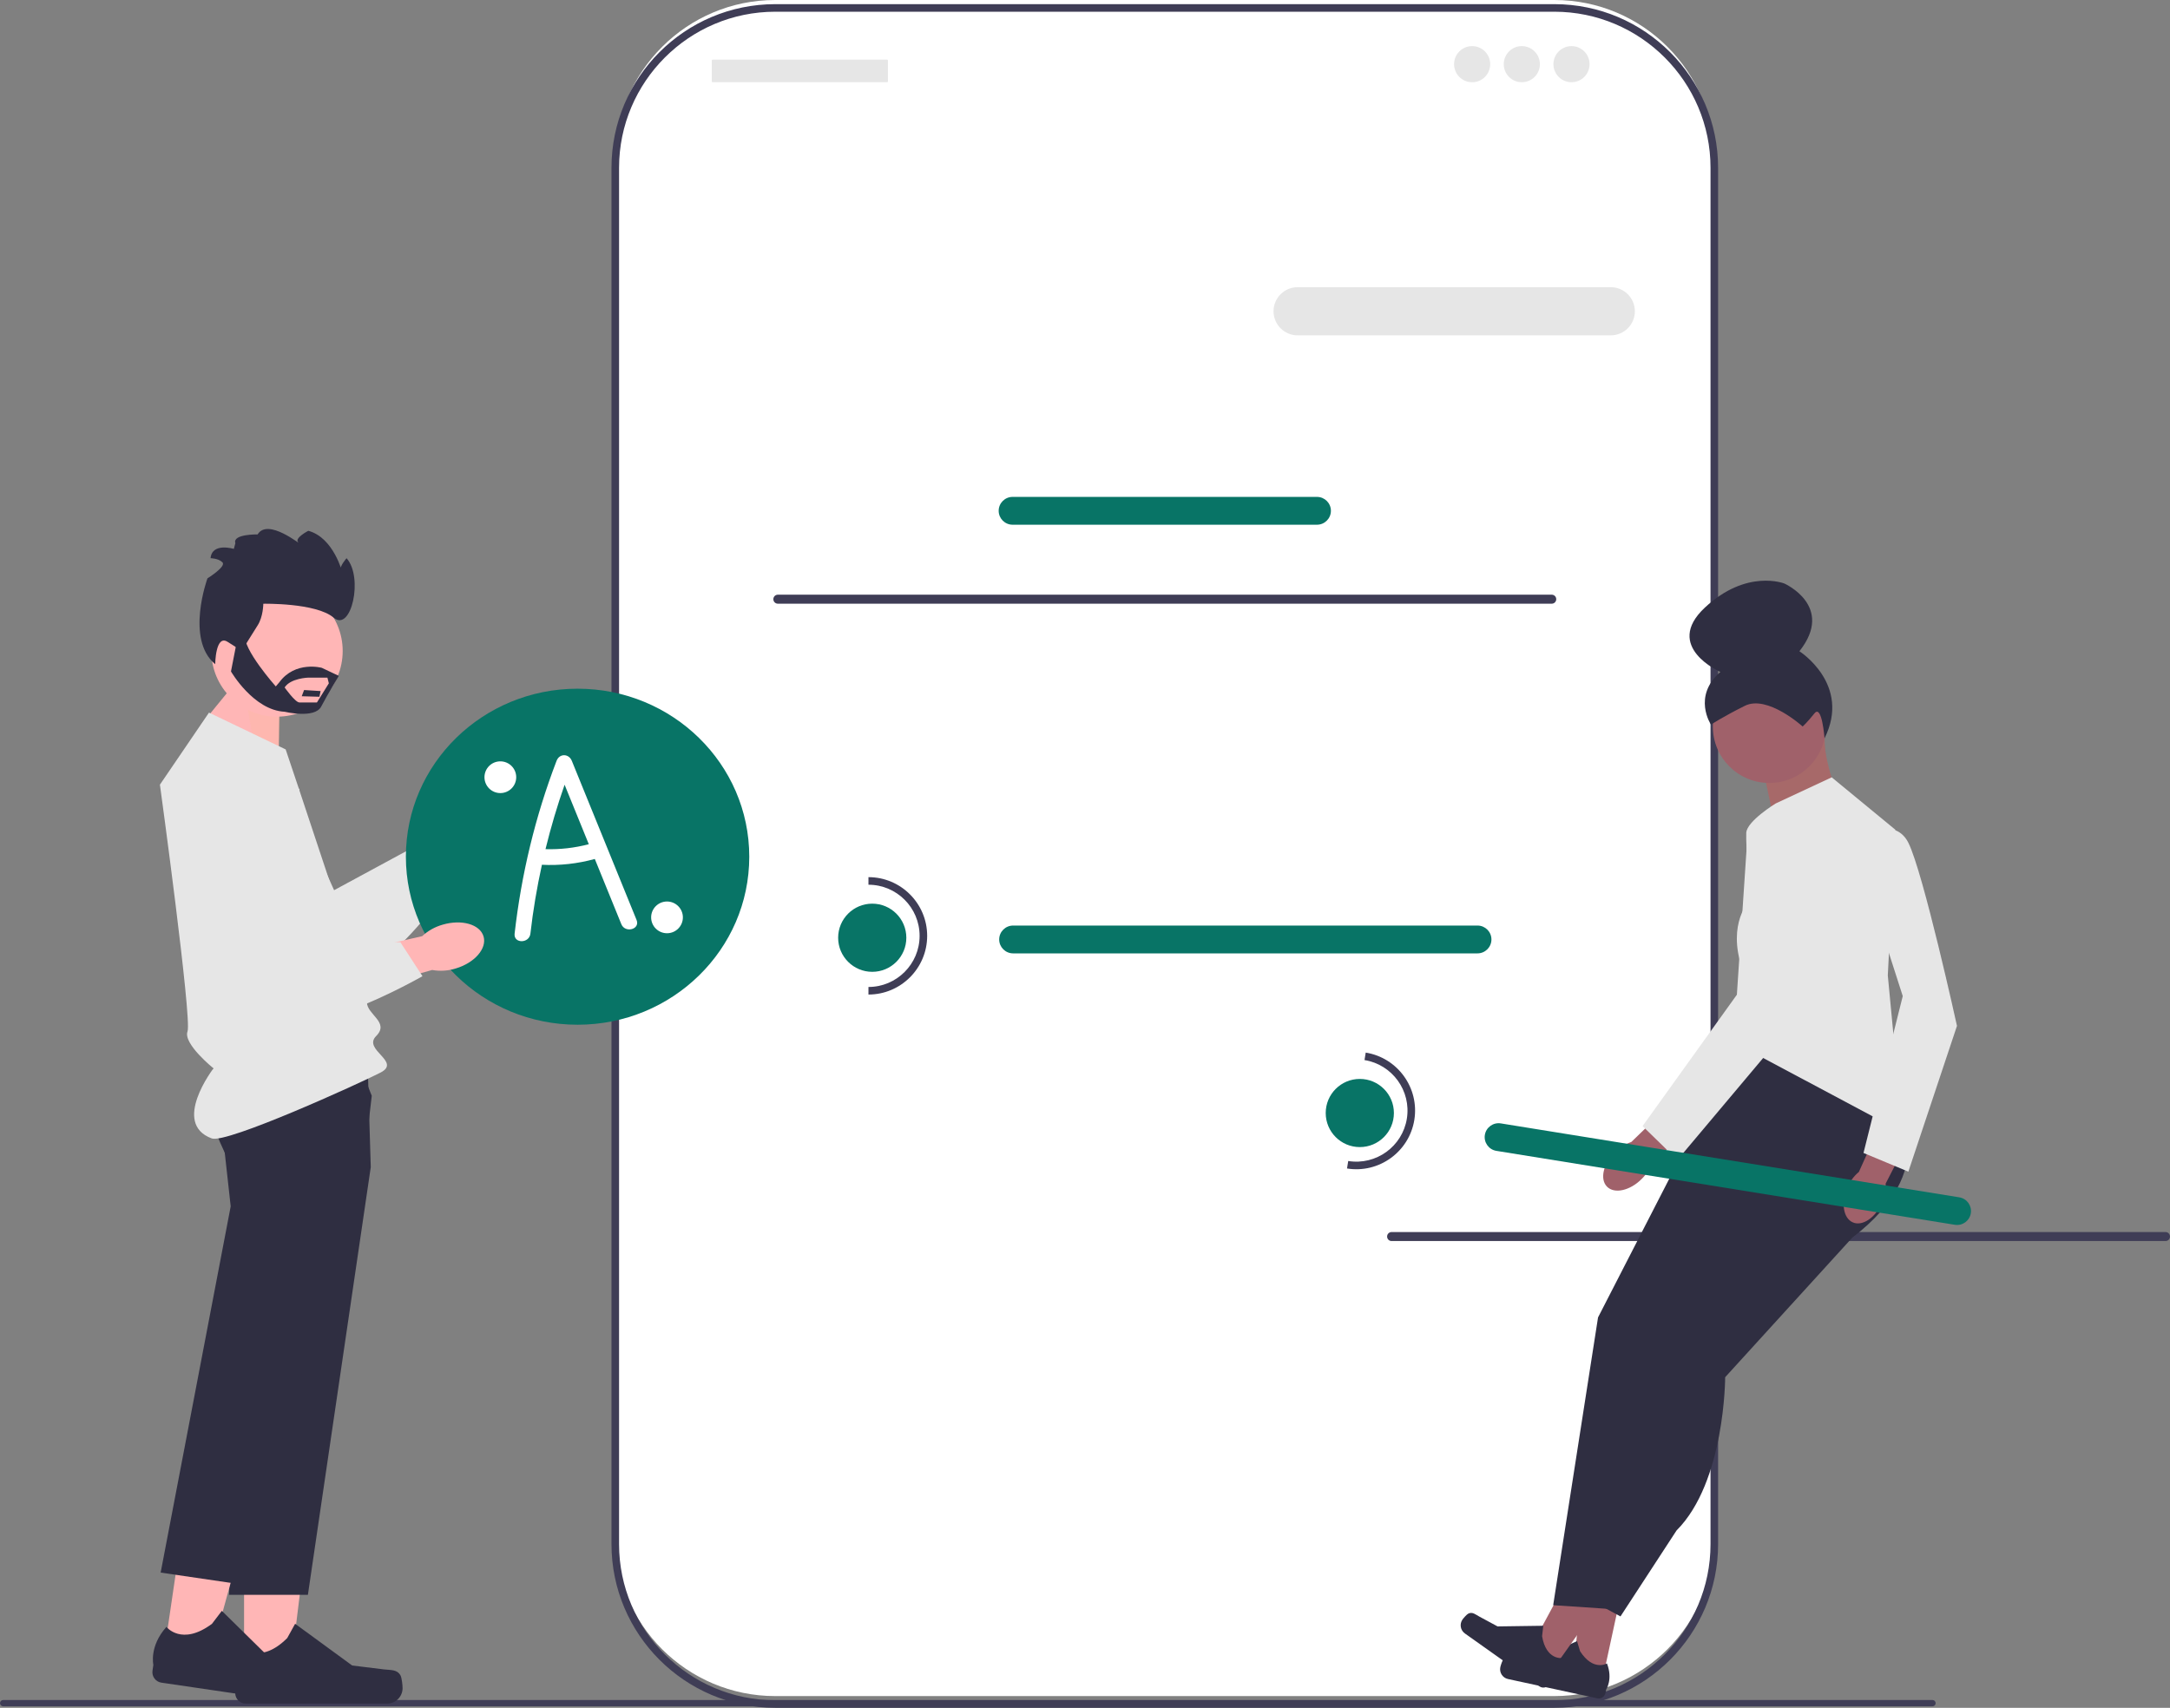 <svg width="512" height="403" viewBox="0 0 512 403" fill="none" xmlns="http://www.w3.org/2000/svg">
<rect x="0" y="0" width="512" height="403" fill="#808080" stroke="none"/>
<g style="mix-blend-mode:multiply" clip-path="url(#clip0_64_1439)">
<path d="M134.292 181.879C133.165 181.879 132.249 182.795 132.249 183.922V200.267C132.249 201.394 133.165 202.31 134.292 202.31C135.419 202.31 136.336 201.394 136.336 200.267V183.922C136.336 182.795 135.419 181.879 134.292 181.879Z" fill="#3F3D56"/>
<path d="M366.739 0H182.915C162.069 0 145.17 16.895 145.17 37.736V362.498C145.17 383.339 162.069 400.235 182.914 400.235H366.739C387.585 400.235 404.484 383.339 404.484 362.498V37.736C404.484 16.895 387.585 0 366.739 0Z" fill="white"/>
<path d="M366.739 403H182.915C161.609 403 144.276 385.671 144.276 364.37V39.609C144.276 18.308 161.609 0.979 182.915 0.979H366.739C388.044 0.979 405.377 18.308 405.377 39.609V364.37C405.377 385.671 388.044 403 366.739 403ZM182.915 2.766C162.595 2.766 146.064 19.293 146.064 39.609V364.37C146.064 384.685 162.595 401.213 182.915 401.213H366.739C387.059 401.213 403.59 384.685 403.59 364.37V39.609C403.59 19.293 387.059 2.766 366.739 2.766H182.915Z" fill="#3F3D56"/>
<path d="M380.054 79.133H306.167C303.033 79.133 300.483 76.584 300.483 73.451C300.483 70.318 303.033 67.769 306.167 67.769H380.054C383.188 67.769 385.738 70.318 385.738 73.451C385.738 76.584 383.188 79.133 380.054 79.133Z" fill="#E6E6E6"/>
<path d="M310.738 123.82H238.916C237.105 123.82 235.632 122.347 235.632 120.537C235.632 118.726 237.105 117.254 238.916 117.254H310.738C312.549 117.254 314.021 118.726 314.021 120.537C314.021 122.347 312.549 123.82 310.738 123.82Z" fill="#087466"/>
<path d="M209.308 14.077H168.136C168.029 14.077 167.943 14.164 167.943 14.271V19.21C167.943 19.317 168.029 19.404 168.136 19.404H209.308C209.415 19.404 209.502 19.317 209.502 19.21V14.271C209.502 14.164 209.415 14.077 209.308 14.077Z" fill="#E6E6E6"/>
<path d="M347.342 19.404C349.697 19.404 351.605 17.496 351.605 15.142C351.605 12.789 349.697 10.881 347.342 10.881C344.988 10.881 343.08 12.789 343.08 15.142C343.08 17.496 344.988 19.404 347.342 19.404Z" fill="#E6E6E6"/>
<path d="M359.064 19.404C361.418 19.404 363.327 17.496 363.327 15.142C363.327 12.789 361.418 10.881 359.064 10.881C356.71 10.881 354.802 12.789 354.802 15.142C354.802 17.496 356.71 19.404 359.064 19.404Z" fill="#E6E6E6"/>
<path d="M370.786 19.404C373.14 19.404 375.049 17.496 375.049 15.142C375.049 12.789 373.14 10.881 370.786 10.881C368.432 10.881 366.524 12.789 366.524 15.142C366.524 17.496 368.432 19.404 370.786 19.404Z" fill="#E6E6E6"/>
<path d="M182.467 141.394C182.467 141.984 182.941 142.458 183.531 142.458H366.123C366.713 142.458 367.186 141.984 367.186 141.394C367.186 140.805 366.713 140.331 366.123 140.331H183.531C182.941 140.331 182.467 140.805 182.467 141.394Z" fill="#3F3D56"/>
<path d="M327.281 291.794C327.281 292.384 327.754 292.857 328.344 292.857H510.936C511.526 292.857 512 292.384 512 291.794C512 291.204 511.526 290.73 510.936 290.73H328.344C327.754 290.73 327.281 291.204 327.281 291.794Z" fill="#3F3D56"/>
<path d="M348.613 224.973H239.036C237.226 224.973 235.752 223.5 235.752 221.69C235.752 219.88 237.226 218.407 239.036 218.407H348.613C350.424 218.407 351.896 219.88 351.896 221.69C351.896 223.5 350.424 224.973 348.613 224.973Z" fill="#087466"/>
<path d="M205.801 229.327C210.244 229.327 213.845 225.726 213.845 221.285C213.845 216.843 210.244 213.242 205.801 213.242C201.359 213.242 197.757 216.843 197.757 221.285C197.757 225.726 201.359 229.327 205.801 229.327Z" fill="#087466"/>
<path d="M204.907 234.688V232.901C211.561 232.901 216.974 227.489 216.974 220.837C216.974 214.185 211.561 208.774 204.907 208.774V206.986C212.547 206.986 218.761 213.2 218.761 220.837C218.761 228.475 212.547 234.688 204.907 234.688Z" fill="#3F3D56"/>
<path d="M109.098 188.85C112.379 185.511 116.762 184.498 118.886 186.586C121.011 188.674 120.073 193.072 116.79 196.412C115.497 197.764 113.899 198.786 112.13 199.394L98.048 213.364L91.632 206.618L106.195 193.562C106.772 191.782 107.768 190.166 109.098 188.85Z" fill="#FFB6B6"/>
<path d="M64.063 177.319L78.827 210.065L102.403 197.306L110.841 201.783C110.841 201.783 91.568 233.997 78.372 230.33C65.175 226.663 41.742 193.412 45.964 183.15C50.187 172.887 64.063 177.319 64.063 177.319Z" fill="#E6E6E6"/>
<path d="M0 401.904C0 402.316 0.331 402.646 0.743 402.646H455.963C456.375 402.646 456.706 402.316 456.706 401.904C456.706 401.492 456.375 401.161 455.963 401.161H0.743C0.331 401.161 0 401.492 0 401.904Z" fill="#3F3D56"/>
<path d="M136.276 241.811C158.649 241.811 176.786 224.06 176.786 202.163C176.786 180.266 158.649 162.516 136.276 162.516C113.903 162.516 95.766 180.266 95.766 202.163C95.766 224.06 113.903 241.811 136.276 241.811Z" fill="#087466"/>
<path d="M57.589 395.56L68.355 395.559L73.476 354.044L57.587 354.045L57.589 395.56Z" fill="#FFB6B6"/>
<path d="M94.473 395.316C94.808 395.881 94.985 397.702 94.985 398.359C94.985 400.376 93.349 402.012 91.331 402.012H57.992C56.615 402.012 55.499 400.896 55.499 399.52V398.132C55.499 398.132 53.85 393.961 57.246 388.82C57.246 388.82 61.466 392.846 67.772 386.541L69.632 383.173L83.093 393.015L90.554 393.934C92.186 394.135 93.633 393.902 94.473 395.316Z" fill="#2F2E41"/>
<path d="M65.735 179.421L65.953 164.904L56.999 159.323L47.263 171.231L65.735 179.421Z" fill="#FFB6B6"/>
<path opacity="0.1" d="M65.735 179.421L66.315 165.265L56.999 159.323L60.164 176.841L65.735 179.421Z" fill="#F5C062" fill-opacity="0.84"/>
<path d="M87.481 275.414L72.647 376.338H54.035L56.51 318.728L57.812 288.436L54.035 274.017C54.035 274.017 52.313 270.812 50.862 266.927C49.226 262.543 47.935 257.287 49.852 254.795C50.558 253.876 52.392 253.196 54.885 252.689C56.408 252.378 58.181 252.136 60.095 251.948C71.102 250.859 86.757 251.539 86.757 251.539L87.156 264.67L87.376 272.002L87.481 275.414Z" fill="#2F2E41"/>
<path d="M38.626 390.625L49.277 392.19L60.383 351.86L44.663 349.551L38.626 390.625Z" fill="#FFB6B6"/>
<path d="M75.153 395.747C75.402 396.354 75.312 398.182 75.217 398.832C74.923 400.828 73.067 402.208 71.07 401.914L38.085 397.066C36.723 396.866 35.781 395.6 35.982 394.238L36.184 392.865C36.184 392.865 35.159 388.499 39.266 383.906C39.266 383.906 42.856 388.503 50.012 383.182L52.342 380.12L64.228 391.816L71.476 393.809C73.062 394.245 74.528 394.226 75.153 395.747Z" fill="#2F2E41"/>
<path d="M87.715 258.582L85.68 276.101L74.584 313.018L56.318 373.796L37.906 371.091L54.43 284.674L52.794 269.856C52.794 269.856 52.261 268.383 51.651 266.226C50.438 261.96 48.918 255.013 50.59 251.469C50.816 250.987 51.1 250.569 51.451 250.231C52.109 249.593 53.446 249.206 55.238 249C62.727 248.154 78.15 250.574 85.013 251.762L87.715 258.582Z" fill="#2F2E41"/>
<path d="M49.31 168.159L67.4 176.841C67.4 176.841 86.577 233.634 86.577 236.527C86.577 239.421 92.004 241.23 88.748 244.486C85.491 247.741 94.808 250.498 89.788 253.099C84.768 255.699 53.449 269.924 49.967 268.641C40.362 265.103 50.374 252.103 50.374 252.103C50.374 252.103 43.159 246.294 44.244 243.4C45.33 240.507 37.732 185.161 37.732 185.161L49.31 168.159Z" fill="#E6E6E6"/>
<path d="M104.434 218.202C108.924 216.876 113.247 218.117 114.091 220.974C114.935 223.831 111.979 227.221 107.488 228.547C105.701 229.101 103.807 229.22 101.965 228.892L82.871 234.271L80.537 225.259L99.608 220.913C100.977 219.637 102.632 218.708 104.434 218.202Z" fill="#FFB6B6"/>
<path d="M70.661 186.263L67.668 222.058L94.475 222.346L99.678 230.355C99.678 230.355 67.186 249.164 57.43 239.554C47.674 229.943 43.333 189.499 52.007 182.576C60.681 175.654 70.661 186.263 70.661 186.263Z" fill="#E6E6E6"/>
<path d="M65.358 169.115C73.917 169.115 80.856 162.178 80.856 153.621C80.856 145.064 73.917 138.127 65.358 138.127C56.799 138.127 49.861 145.064 49.861 153.621C49.861 162.178 56.799 169.115 65.358 169.115Z" fill="#FFB6B6"/>
<path d="M56.999 153.682C56.999 153.682 59.44 149.656 60.782 147.582C62.124 145.508 62.124 142.469 62.124 142.469C62.124 142.469 74.571 142.214 78.72 145.752C82.869 149.29 85.798 136.236 81.771 131.722C81.771 131.722 80.062 133.674 80.428 134.406L80.794 135.138C80.794 135.138 78.72 126.842 72.741 125.256C72.741 125.256 69.415 126.974 70.346 127.945C71.276 128.916 63.223 122.084 60.782 126.11C60.782 126.11 54.803 125.988 55.535 128.184L55.169 129.526C55.169 129.526 50.044 127.94 49.678 131.722C49.678 131.722 51.508 131.722 52.484 132.698C53.461 133.674 48.946 136.48 48.946 136.48C48.946 136.48 43.699 150.876 50.776 156.732C50.776 156.732 50.837 149.717 53.644 151.425C56.45 153.133 56.999 153.682 56.999 153.682Z" fill="#2F2E41"/>
<path d="M71.748 162.832L71.191 164.296L75.365 164.418L75.643 163.076L71.748 162.832Z" fill="#2F2E41"/>
<path d="M75.921 157.586C75.921 157.586 69.661 155.878 65.905 161.002L65.07 161.978C65.07 161.978 57.141 153.072 57.837 149.778L56.167 149.9L54.498 158.44C54.498 158.44 59.784 167.59 67.157 167.956C67.157 167.956 74.252 169.664 75.782 166.736C77.312 163.808 79.947 159.491 79.947 159.491L75.921 157.586ZM74.782 165.76H70.635C69.661 165.76 67.157 162.222 67.157 162.222C68.548 160.026 72.721 159.904 72.721 159.904H77.253L77.59 161.246L74.782 165.76Z" fill="#2F2E41"/>
<path d="M378.013 396.739L371.209 395.269L373.642 368.329L383.685 370.499L378.013 396.739Z" fill="#A0616A"/>
<path d="M354.733 391.549C354.444 391.86 354.084 392.988 353.994 393.403C353.718 394.678 354.529 395.935 355.804 396.21L376.877 400.762C377.747 400.95 378.605 400.397 378.793 399.527L378.983 398.65C378.983 398.65 380.595 396.239 379.151 392.526C379.151 392.526 375.934 394.494 372.809 389.648L372.094 387.266L362.241 391.649L357.399 391.211C356.34 391.115 355.457 390.77 354.733 391.549Z" fill="#2F2E41"/>
<path d="M365.842 394.679L360.165 390.65L373.005 366.841L381.384 372.787L365.842 394.679Z" fill="#A0616A"/>
<path d="M346.483 380.749C346.095 380.922 345.32 381.816 345.074 382.162C344.319 383.226 344.569 384.701 345.633 385.456L363.215 397.931C363.941 398.446 364.947 398.275 365.462 397.549L365.981 396.817C365.981 396.817 368.412 395.235 368.546 391.253C368.546 391.253 364.814 391.797 363.848 386.113L364.129 383.641L353.346 383.794L349.067 381.487C348.131 380.982 347.455 380.318 346.483 380.749Z" fill="#2F2E41"/>
<path d="M447.622 261.487C447.622 261.487 458.208 275.876 437.036 292.054L393.81 278.244L409.248 246.052L422.921 238.556L447.622 261.487Z" fill="#2F2E41"/>
<path d="M393.81 278.244L377.049 310.877L366.463 378.789L379.695 379.671L392.928 315.287L416.305 280.449L399.985 272.952" fill="#2F2E41"/>
<path d="M437.036 281.803V292.054L407.043 324.989C407.043 324.989 407.043 349.684 395.575 361.15L382.342 381.435L370.874 375.261L387.635 316.169L417.629 277.362L437.036 281.803Z" fill="#2F2E41"/>
<path d="M415.722 180.181L420.271 201.718L437.611 197.481C437.611 197.481 429.039 179.657 430.745 172.596L415.722 180.181Z" fill="#A0616A"/>
<path opacity="0.1" d="M415.722 180.181L420.271 201.718L437.611 197.481C437.611 197.481 429.039 179.657 430.745 172.596L415.722 180.181Z" fill="#F5C062" fill-opacity="0.84"/>
<path d="M432.184 183.432L418.952 189.605C418.952 189.605 412.145 193.765 412.019 196.536C411.894 199.307 412.777 212.537 412.777 212.537C412.777 212.537 407.484 217.829 411.012 228.412L409.248 246.052L448.945 267.219L445.417 230.176L447.181 195.779L432.184 183.432Z" fill="#E6E6E6"/>
<path d="M444.062 283.802C442.513 287.356 439.423 289.438 437.161 288.452C434.898 287.466 434.321 283.786 435.871 280.231C436.471 278.802 437.405 277.538 438.593 276.544L445.348 261.568L452.309 264.887L444.911 279.298C444.992 280.846 444.701 282.39 444.062 283.802Z" fill="#A0616A"/>
<path d="M437.036 197.985C437.036 197.985 446.74 191.811 450.268 198.866C453.797 205.922 461.737 242.083 461.737 242.083L450.268 276.48L439.683 272.07L448.945 235.052L437.036 197.985Z" fill="#E6E6E6"/>
<path d="M387.302 278.25C384.552 280.984 380.913 281.781 379.173 280.031C377.433 278.281 378.253 274.647 381.004 271.913C382.088 270.806 383.422 269.974 384.893 269.488L396.691 258.054L401.94 263.703L389.752 274.376C389.256 275.844 388.417 277.173 387.302 278.25Z" fill="#A0616A"/>
<path d="M412.393 195.881C412.393 195.881 429.311 195.189 429.991 203.048C430.672 210.907 419.107 245.976 419.107 245.976L395.77 273.729L387.554 265.73L409.806 234.727L412.393 195.881Z" fill="#E6E6E6"/>
<path d="M461.241 289.021L353.062 271.576C351.275 271.288 350.055 269.599 350.343 267.812C350.631 266.025 352.32 264.806 354.108 265.094L462.287 282.539C464.074 282.827 465.294 284.515 465.005 286.302C464.717 288.089 463.028 289.309 461.241 289.021Z" fill="#087466"/>
<path d="M320.839 270.685C325.281 270.685 328.883 267.085 328.883 262.643C328.883 258.201 325.281 254.601 320.839 254.601C316.396 254.601 312.795 258.201 312.795 262.643C312.795 267.085 316.396 270.685 320.839 270.685Z" fill="#087466"/>
<path d="M317.822 275.734L318.106 273.969C324.674 275.029 330.88 270.548 331.94 263.981C332.999 257.414 328.517 251.209 321.949 250.15L322.233 248.386C329.775 249.602 334.921 256.725 333.704 264.265C332.488 271.805 325.363 276.95 317.822 275.734Z" fill="#3F3D56"/>
<path d="M417.457 184.759C424.815 184.759 430.78 178.796 430.78 171.439C430.78 164.083 424.815 158.119 417.457 158.119C410.099 158.119 404.134 164.083 404.134 171.439C404.134 178.796 410.099 184.759 417.457 184.759Z" fill="#A0616A"/>
<path d="M425.33 171.439C425.33 171.439 417.013 163.891 411.683 166.555C406.354 169.219 403.69 170.995 403.69 170.995C403.69 170.995 399.249 164.335 405.91 158.563C405.91 158.563 392.352 152.641 402.24 143.392C412.128 134.143 421.01 137.695 421.01 137.695C421.01 137.695 433 143.023 424.562 153.679C424.562 153.679 436.855 161.473 430.487 174.226C430.487 174.226 429.892 166.111 428.115 168.331C426.339 170.551 425.33 171.439 425.33 171.439Z" fill="#2F2E41"/>
<path d="M150.194 217.09C145.101 204.571 140.008 192.051 134.915 179.532C134.212 177.803 132.008 177.741 131.321 179.532C126.289 192.657 123.001 206.354 121.42 220.318C121.15 222.697 124.879 222.677 125.146 220.318C125.765 214.853 126.683 209.43 127.862 204.064C132.059 204.284 136.291 203.813 140.341 202.692C142.427 207.822 144.514 212.951 146.601 218.081C147.493 220.273 151.099 219.314 150.194 217.09ZM128.707 200.38C129.963 195.244 131.468 190.168 133.214 185.174L138.925 199.213C135.58 200.091 132.159 200.481 128.707 200.38Z" fill="white"/>
<path d="M157.377 220.222C159.445 220.222 161.122 218.546 161.122 216.478C161.122 214.41 159.445 212.733 157.377 212.733C155.309 212.733 153.632 214.41 153.632 216.478C153.632 218.546 155.309 220.222 157.377 220.222Z" fill="white"/>
<path d="M118.053 187.147C120.121 187.147 121.798 185.471 121.798 183.403C121.798 181.335 120.121 179.658 118.053 179.658C115.984 179.658 114.307 181.335 114.307 183.403C114.307 185.471 115.984 187.147 118.053 187.147Z" fill="white"/>
</g>
<defs>
<clipPath id="clip0_64_1439">
<rect width="512" height="403" fill="white"/>
</clipPath>
</defs>
</svg>
